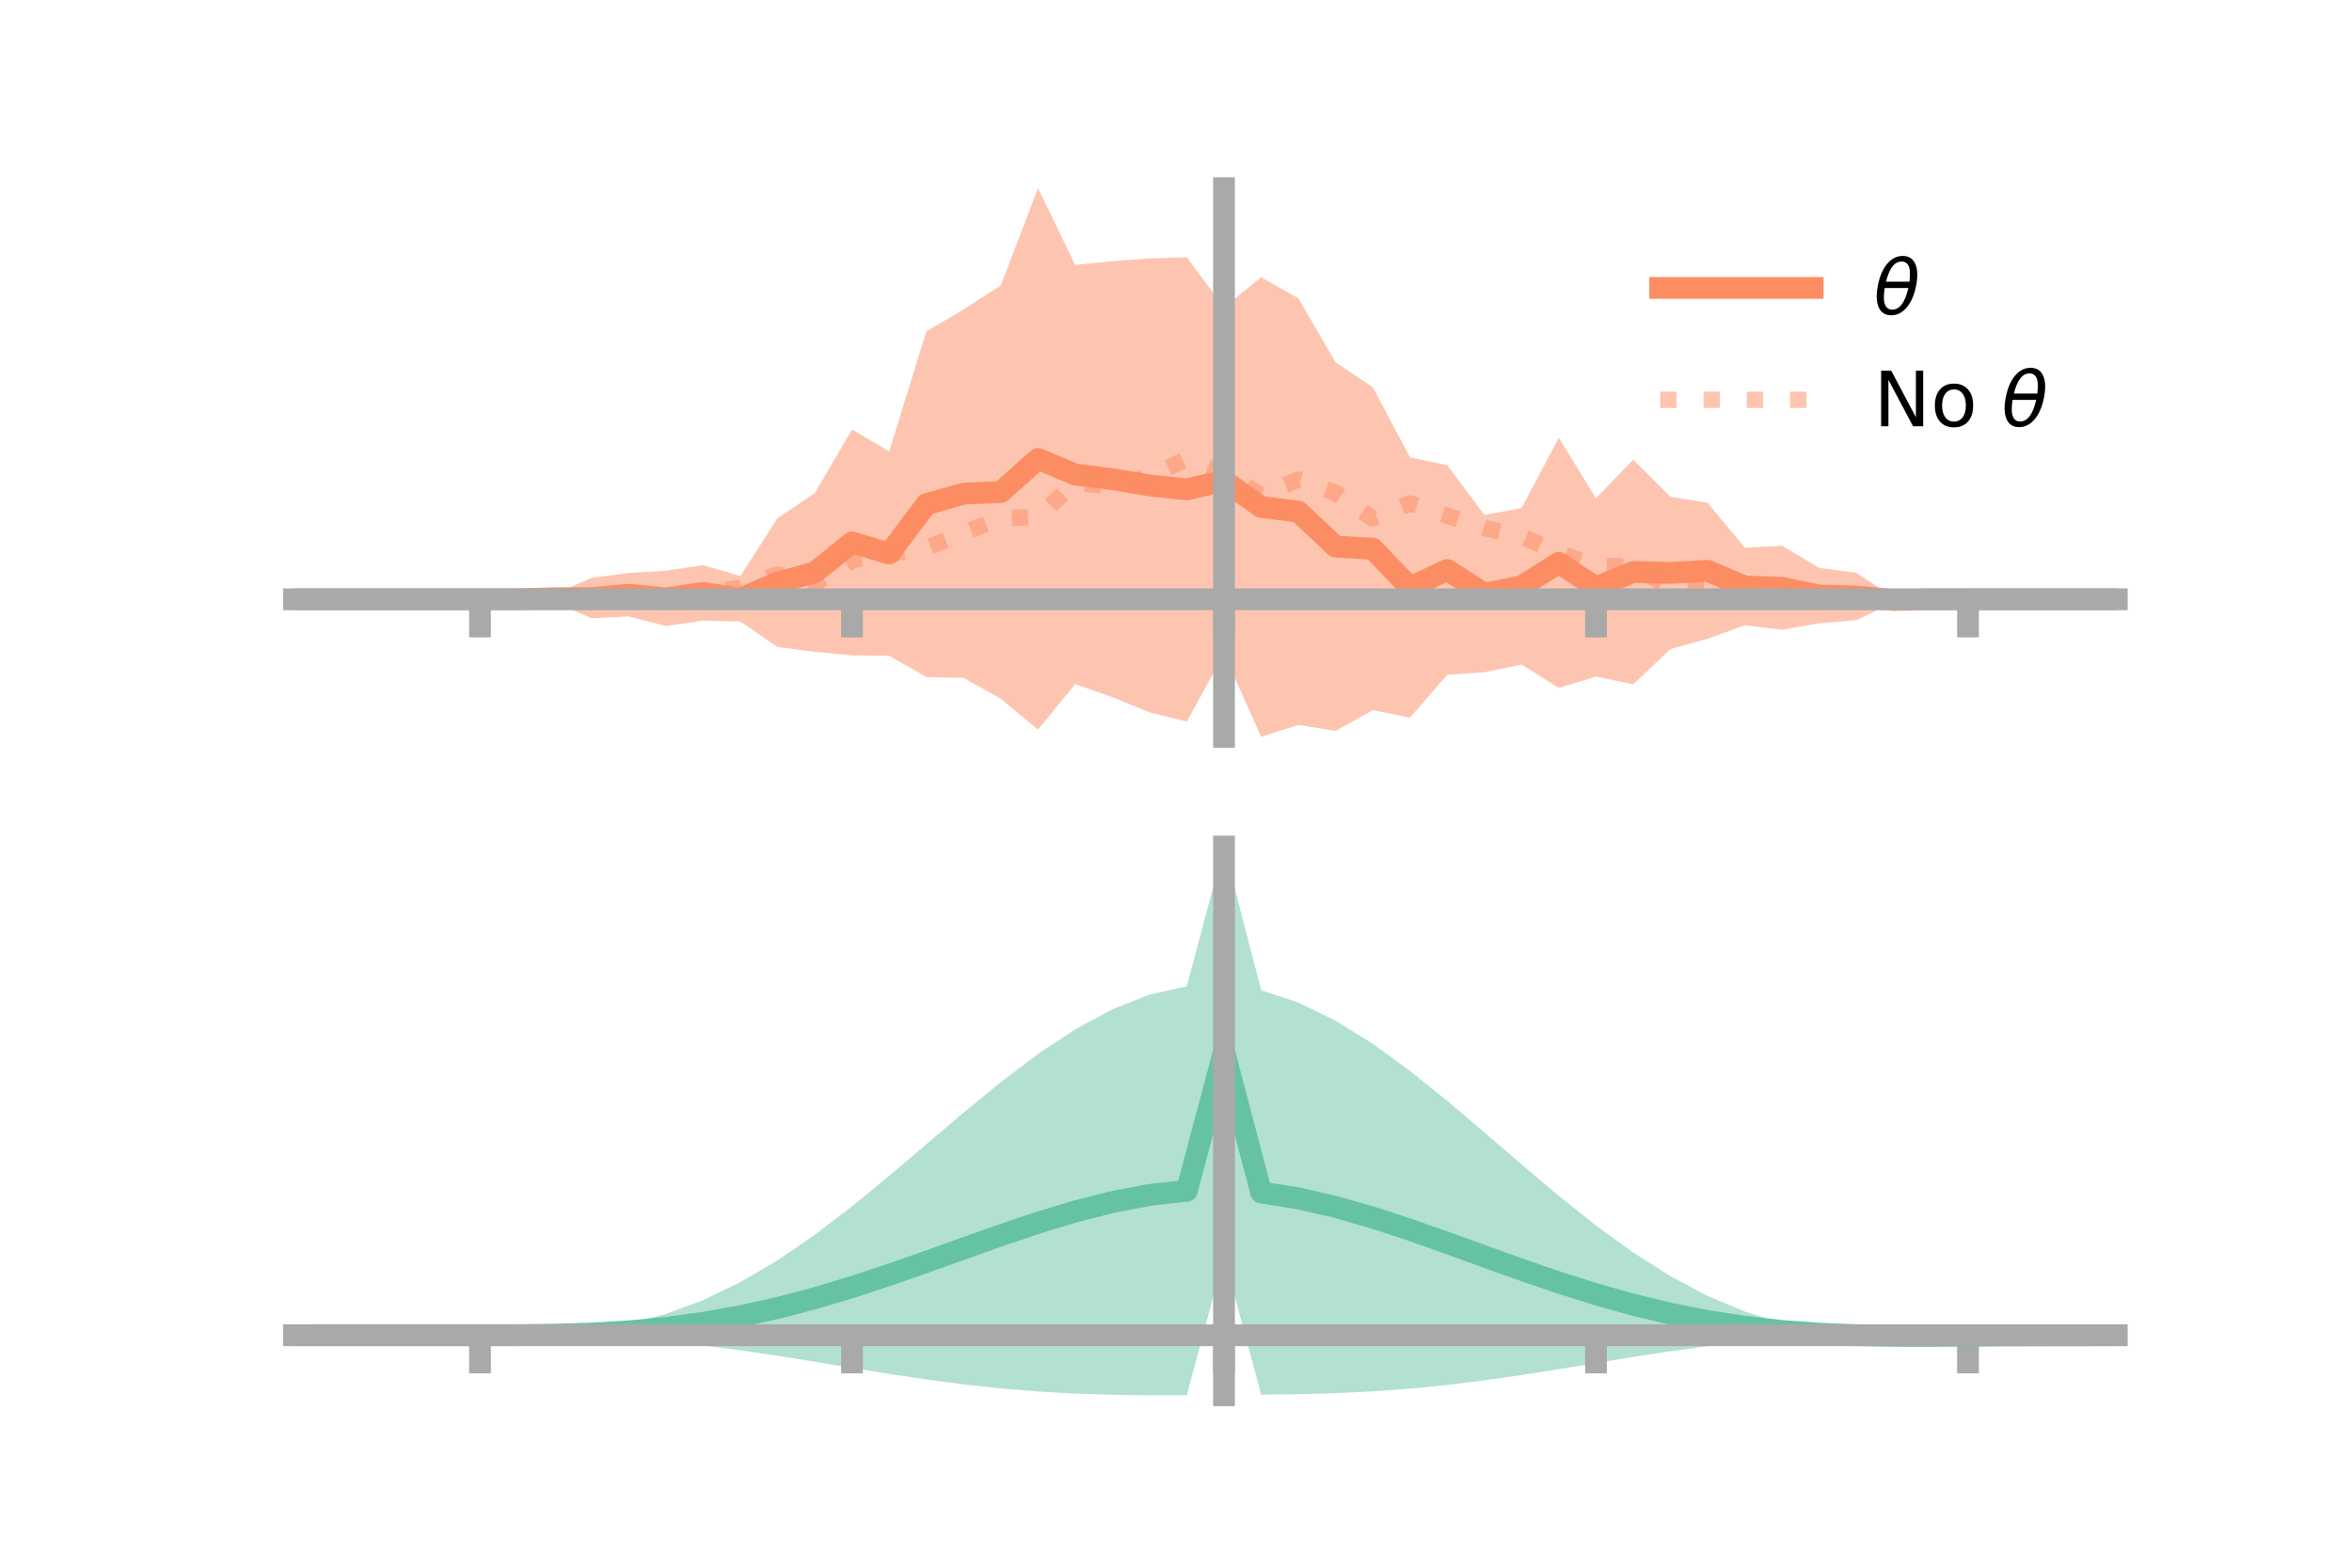 <?xml version="1.0" encoding="utf-8" standalone="no"?>
<!DOCTYPE svg PUBLIC "-//W3C//DTD SVG 1.1//EN"
  "http://www.w3.org/Graphics/SVG/1.1/DTD/svg11.dtd">
<!-- Created with matplotlib (https://matplotlib.org/) -->
<svg height="144pt" version="1.1" viewBox="0 0 216 144" width="216pt" xmlns="http://www.w3.org/2000/svg" xmlns:xlink="http://www.w3.org/1999/xlink">
 <defs>
  <style type="text/css">*{stroke-linecap:butt;stroke-linejoin:round;}</style>
 </defs>
 <g id="figure_1">
  <g id="patch_1">
   <path d="M 0 144 
L 216 144 
L 216 0 
L 0 0 
z
" style="fill:none;"/>
  </g>
  <g id="axes_1">
   <g id="patch_2">
    <path d="M 27 67.68 
L 194.4 67.68 
L 194.4 17.28 
L 27 17.28 
z
" style="fill:none;"/>
   </g>
   <g id="PolyCollection_1">
    <path clip-path="url(#p2e0d625781)" d="M 27 55.049 
L 27 55.049 
L 30.416 55.049 
L 33.833 55.049 
L 37.249 55.049 
L 40.665 55.049 
L 44.082 55.049 
L 47.498 55.032 
L 50.914 54.589 
L 54.331 53.071 
L 57.747 52.631 
L 61.163 52.428 
L 64.58 51.919 
L 67.996 52.901 
L 71.412 47.593 
L 74.829 45.288 
L 78.245 39.449 
L 81.661 41.462 
L 85.078 30.432 
L 88.494 28.431 
L 91.91 26.214 
L 95.327 17.28 
L 98.743 24.336 
L 102.159 23.992 
L 105.576 23.732 
L 108.992 23.631 
L 112.408 28.251 
L 115.824 25.458 
L 119.241 27.406 
L 122.657 33.28 
L 126.073 35.568 
L 129.49 42.015 
L 132.906 42.728 
L 136.322 47.303 
L 139.739 46.665 
L 143.155 40.209 
L 146.571 45.775 
L 149.988 42.213 
L 153.404 45.628 
L 156.82 46.189 
L 160.237 50.303 
L 163.653 50.129 
L 167.069 52.168 
L 170.486 52.613 
L 173.902 54.87 
L 177.318 55.041 
L 180.735 55.049 
L 184.151 55.049 
L 187.567 55.049 
L 190.984 55.049 
L 194.4 55.049 
L 194.4 55.049 
L 194.4 55.049 
L 190.984 55.049 
L 187.567 55.049 
L 184.151 55.049 
L 180.735 55.049 
L 177.318 55.061 
L 173.902 55.352 
L 170.486 56.965 
L 167.069 57.248 
L 163.653 57.848 
L 160.237 57.439 
L 156.82 58.674 
L 153.404 59.624 
L 149.988 62.857 
L 146.571 62.145 
L 143.155 63.188 
L 139.739 61.047 
L 136.322 61.751 
L 132.906 61.979 
L 129.49 65.919 
L 126.073 65.235 
L 122.657 67.143 
L 119.241 66.584 
L 115.824 67.68 
L 112.408 60.046 
L 108.992 66.281 
L 105.576 65.44 
L 102.159 64.037 
L 98.743 62.837 
L 95.327 67.02 
L 91.91 64.186 
L 88.494 62.268 
L 85.078 62.192 
L 81.661 60.235 
L 78.245 60.2 
L 74.829 59.872 
L 71.412 59.435 
L 67.996 57.091 
L 64.58 57.002 
L 61.163 57.501 
L 57.747 56.624 
L 54.331 56.794 
L 50.914 55.315 
L 47.498 55.061 
L 44.082 55.049 
L 40.665 55.049 
L 37.249 55.049 
L 33.833 55.049 
L 30.416 55.049 
L 27 55.049 
z
" style="fill:#fc8d62;fill-opacity:0.5;"/>
   </g>
   <g id="matplotlib.axis_1">
    <g id="xtick_1">
     <g id="line2d_1">
      <defs>
       <path d="M 0 0 
L 0 3.5 
" id="md3d10587ea" style="stroke:#a9a9a9;stroke-width:2;"/>
      </defs>
      <g>
       <use style="fill:#a9a9a9;stroke:#a9a9a9;stroke-width:2;" x="44.082" xlink:href="#md3d10587ea" y="55.049"/>
      </g>
     </g>
    </g>
    <g id="xtick_2">
     <g id="line2d_2">
      <g>
       <use style="fill:#a9a9a9;stroke:#a9a9a9;stroke-width:2;" x="78.245" xlink:href="#md3d10587ea" y="55.049"/>
      </g>
     </g>
    </g>
    <g id="xtick_3">
     <g id="line2d_3">
      <g>
       <use style="fill:#a9a9a9;stroke:#a9a9a9;stroke-width:2;" x="112.408" xlink:href="#md3d10587ea" y="55.049"/>
      </g>
     </g>
    </g>
    <g id="xtick_4">
     <g id="line2d_4">
      <g>
       <use style="fill:#a9a9a9;stroke:#a9a9a9;stroke-width:2;" x="146.571" xlink:href="#md3d10587ea" y="55.049"/>
      </g>
     </g>
    </g>
    <g id="xtick_5">
     <g id="line2d_5">
      <g>
       <use style="fill:#a9a9a9;stroke:#a9a9a9;stroke-width:2;" x="180.735" xlink:href="#md3d10587ea" y="55.049"/>
      </g>
     </g>
    </g>
   </g>
   <g id="matplotlib.axis_2"/>
   <g id="line2d_6">
    <path clip-path="url(#p2e0d625781)" d="M 27 55.049 
L 30.416 55.049 
L 33.833 55.049 
L 37.249 55.049 
L 40.665 55.049 
L 44.082 55.049 
L 47.498 55.046 
L 50.914 54.952 
L 54.331 54.932 
L 57.747 54.628 
L 61.163 54.964 
L 64.58 54.461 
L 67.996 54.996 
L 71.412 53.514 
L 74.829 52.58 
L 78.245 49.825 
L 81.661 50.849 
L 85.078 46.312 
L 88.494 45.35 
L 91.91 45.2 
L 95.327 42.15 
L 98.743 43.587 
L 102.159 44.014 
L 105.576 44.586 
L 108.992 44.956 
L 112.408 44.148 
L 115.824 46.569 
L 119.241 46.995 
L 122.657 50.212 
L 126.073 50.401 
L 129.49 53.967 
L 132.906 52.354 
L 136.322 54.527 
L 139.739 53.856 
L 143.155 51.699 
L 146.571 53.96 
L 149.988 52.535 
L 153.404 52.626 
L 156.82 52.431 
L 160.237 53.871 
L 163.653 53.989 
L 167.069 54.708 
L 170.486 54.789 
L 173.902 55.111 
L 177.318 55.051 
L 180.735 55.049 
L 184.151 55.049 
L 187.567 55.049 
L 190.984 55.049 
L 194.4 55.049 
" style="fill:none;stroke:#fc8d62;stroke-linecap:square;stroke-width:2;"/>
   </g>
   <g id="line2d_7">
    <path clip-path="url(#p2e0d625781)" d="M 27 55.049 
L 30.416 55.049 
L 33.833 55.049 
L 37.249 55.049 
L 40.665 55.049 
L 44.082 55.049 
L 47.498 55.067 
L 50.914 55.069 
L 54.331 55.069 
L 57.747 54.666 
L 61.163 54.933 
L 64.58 54.467 
L 67.996 53.971 
L 71.412 52.748 
L 74.829 53.623 
L 78.245 51.481 
L 81.661 50.873 
L 85.078 50.338 
L 88.494 48.941 
L 91.91 47.619 
L 95.327 47.467 
L 98.743 44.345 
L 102.159 44.694 
L 105.576 43.752 
L 108.992 42.15 
L 112.408 43.497 
L 115.824 45.48 
L 119.241 44.057 
L 122.657 45.275 
L 126.073 47.63 
L 129.49 46.24 
L 132.906 47.357 
L 136.322 48.514 
L 139.739 49.259 
L 143.155 50.81 
L 146.571 51.953 
L 149.988 52.023 
L 153.404 53.989 
L 156.82 53.687 
L 160.237 54.084 
L 163.653 54.393 
L 167.069 55.049 
L 170.486 54.874 
L 173.902 55.009 
L 177.318 55.023 
L 180.735 55.049 
L 184.151 55.049 
L 187.567 55.049 
L 190.984 55.049 
L 194.4 55.049 
" style="fill:none;stroke:#fc8d62;stroke-dasharray:1.5,2.475;stroke-dashoffset:0;stroke-opacity:0.5;stroke-width:1.5;"/>
   </g>
   <g id="patch_3">
    <path d="M 112.408 67.68 
L 112.408 17.28 
" style="fill:none;stroke:#a9a9a9;stroke-linecap:square;stroke-linejoin:miter;stroke-width:2;"/>
   </g>
   <g id="patch_4">
    <path d="M 194.4 67.68 
L 194.4 17.28 
" style="fill:none;"/>
   </g>
   <g id="patch_5">
    <path d="M 27 55.049 
L 194.4 55.049 
" style="fill:none;stroke:#a9a9a9;stroke-linecap:square;stroke-linejoin:miter;stroke-width:2;"/>
   </g>
   <g id="patch_6">
    <path d="M 27 17.28 
L 194.4 17.28 
" style="fill:none;"/>
   </g>
   <g id="legend_1">
    <g id="line2d_8">
     <path d="M 152.47 26.449 
L 166.47 26.449 
" style="fill:none;stroke:#fc8d62;stroke-linecap:square;stroke-width:2;"/>
    </g>
    <g id="line2d_9"/>
    <g id="text_1">
     <!-- $\theta$ -->
     <g transform="translate(172.07 28.899)scale(0.07 -0.07)">
      <defs>
       <path d="M 45.516 34.672 
L 14.453 34.672 
Q 12.359 20.062 14.5 13.875 
Q 17.188 6.25 24.469 6.25 
Q 31.781 6.25 37.359 13.922 
Q 42.234 20.656 45.516 34.672 
z
M 47.016 42.969 
Q 48.344 56.844 46.625 61.719 
Q 43.953 69.438 36.766 69.438 
Q 29.297 69.438 23.828 61.812 
Q 19.531 55.672 16.156 42.969 
z
M 38.188 76.766 
Q 49.906 76.766 54.594 66.406 
Q 59.281 56.109 55.719 37.844 
Q 52.203 19.625 43.453 9.281 
Q 34.766 -1.125 23.047 -1.125 
Q 11.281 -1.125 6.641 9.281 
Q 2 19.625 5.516 37.844 
Q 9.078 56.109 17.719 66.406 
Q 26.422 76.766 38.188 76.766 
z
" id="DejaVuSans-Oblique-952"/>
      </defs>
      <use transform="translate(0 0.234)" xlink:href="#DejaVuSans-Oblique-952"/>
     </g>
    </g>
    <g id="line2d_10">
     <path d="M 152.47 36.724 
L 166.47 36.724 
" style="fill:none;stroke:#fc8d62;stroke-dasharray:1.5,2.475;stroke-dashoffset:0;stroke-opacity:0.5;stroke-width:1.5;"/>
    </g>
    <g id="line2d_11"/>
    <g id="text_2">
     <!-- No $\theta$ -->
     <g transform="translate(172.07 39.174)scale(0.07 -0.07)">
      <defs>
       <path d="M 9.812 72.906 
L 23.094 72.906 
L 55.422 11.922 
L 55.422 72.906 
L 64.984 72.906 
L 64.984 0 
L 51.703 0 
L 19.391 60.984 
L 19.391 0 
L 9.812 0 
z
" id="DejaVuSans-78"/>
       <path d="M 30.609 48.391 
Q 23.391 48.391 19.188 42.75 
Q 14.984 37.109 14.984 27.297 
Q 14.984 17.484 19.156 11.844 
Q 23.344 6.203 30.609 6.203 
Q 37.797 6.203 41.984 11.859 
Q 46.188 17.531 46.188 27.297 
Q 46.188 37.016 41.984 42.703 
Q 37.797 48.391 30.609 48.391 
z
M 30.609 56 
Q 42.328 56 49.016 48.375 
Q 55.719 40.766 55.719 27.297 
Q 55.719 13.875 49.016 6.219 
Q 42.328 -1.422 30.609 -1.422 
Q 18.844 -1.422 12.172 6.219 
Q 5.516 13.875 5.516 27.297 
Q 5.516 40.766 12.172 48.375 
Q 18.844 56 30.609 56 
z
" id="DejaVuSans-111"/>
       <path id="DejaVuSans-32"/>
      </defs>
      <use transform="translate(0 0.234)" xlink:href="#DejaVuSans-78"/>
      <use transform="translate(74.805 0.234)" xlink:href="#DejaVuSans-111"/>
      <use transform="translate(135.986 0.234)" xlink:href="#DejaVuSans-32"/>
      <use transform="translate(167.773 0.234)" xlink:href="#DejaVuSans-Oblique-952"/>
     </g>
    </g>
   </g>
  </g>
  <g id="axes_2">
   <g id="patch_7">
    <path d="M 27 128.16 
L 194.4 128.16 
L 194.4 77.76 
L 27 77.76 
z
" style="fill:none;"/>
   </g>
   <g id="PolyCollection_2">
    <path clip-path="url(#pf2b17c4f3f)" d="M 27 122.652 
L 27 122.646 
L 30.416 122.647 
L 33.833 122.648 
L 37.249 122.648 
L 40.665 122.648 
L 44.082 122.648 
L 47.498 122.629 
L 50.914 122.507 
L 54.331 122.19 
L 57.747 121.603 
L 61.163 120.691 
L 64.58 119.416 
L 67.996 117.768 
L 71.412 115.757 
L 74.829 113.418 
L 78.245 110.809 
L 81.661 108.006 
L 85.078 105.102 
L 88.494 102.196 
L 91.91 99.398 
L 95.327 96.814 
L 98.743 94.55 
L 102.159 92.704 
L 105.576 91.362 
L 108.992 90.596 
L 112.408 77.76 
L 115.824 90.97 
L 119.241 92.092 
L 122.657 93.756 
L 126.073 95.881 
L 129.49 98.37 
L 132.906 101.119 
L 136.322 104.02 
L 139.739 106.964 
L 143.155 109.847 
L 146.571 112.572 
L 149.988 115.053 
L 153.404 117.224 
L 156.82 119.039 
L 160.237 120.474 
L 163.653 121.529 
L 167.069 122.222 
L 170.486 122.528 
L 173.902 122.546 
L 177.318 122.559 
L 180.735 122.586 
L 184.151 122.609 
L 187.567 122.625 
L 190.984 122.636 
L 194.4 122.642 
L 194.4 122.659 
L 194.4 122.659 
L 190.984 122.672 
L 187.567 122.694 
L 184.151 122.732 
L 180.735 122.789 
L 177.318 122.856 
L 173.902 122.862 
L 170.486 122.765 
L 167.069 122.787 
L 163.653 122.976 
L 160.237 123.269 
L 156.82 123.655 
L 153.404 124.119 
L 149.988 124.643 
L 146.571 125.201 
L 143.155 125.765 
L 139.739 126.306 
L 136.322 126.796 
L 132.906 127.217 
L 129.49 127.554 
L 126.073 127.804 
L 122.657 127.969 
L 119.241 128.062 
L 115.824 128.104 
L 112.408 115.427 
L 108.992 128.152 
L 105.576 128.16 
L 102.159 128.12 
L 98.743 128.011 
L 95.327 127.817 
L 91.91 127.533 
L 88.494 127.161 
L 85.078 126.71 
L 81.661 126.197 
L 78.245 125.646 
L 74.829 125.083 
L 71.412 124.537 
L 67.996 124.035 
L 64.58 123.599 
L 61.163 123.243 
L 57.747 122.975 
L 54.331 122.795 
L 50.914 122.695 
L 47.498 122.654 
L 44.082 122.648 
L 40.665 122.648 
L 37.249 122.648 
L 33.833 122.648 
L 30.416 122.649 
L 27 122.652 
z
" style="fill:#66c2a5;fill-opacity:0.5;"/>
   </g>
   <g id="matplotlib.axis_3">
    <g id="xtick_6">
     <g id="line2d_12">
      <g>
       <use style="fill:#a9a9a9;stroke:#a9a9a9;stroke-width:2;" x="44.082" xlink:href="#md3d10587ea" y="122.648"/>
      </g>
     </g>
    </g>
    <g id="xtick_7">
     <g id="line2d_13">
      <g>
       <use style="fill:#a9a9a9;stroke:#a9a9a9;stroke-width:2;" x="78.245" xlink:href="#md3d10587ea" y="122.648"/>
      </g>
     </g>
    </g>
    <g id="xtick_8">
     <g id="line2d_14">
      <g>
       <use style="fill:#a9a9a9;stroke:#a9a9a9;stroke-width:2;" x="112.408" xlink:href="#md3d10587ea" y="122.648"/>
      </g>
     </g>
    </g>
    <g id="xtick_9">
     <g id="line2d_15">
      <g>
       <use style="fill:#a9a9a9;stroke:#a9a9a9;stroke-width:2;" x="146.571" xlink:href="#md3d10587ea" y="122.648"/>
      </g>
     </g>
    </g>
    <g id="xtick_10">
     <g id="line2d_16">
      <g>
       <use style="fill:#a9a9a9;stroke:#a9a9a9;stroke-width:2;" x="180.735" xlink:href="#md3d10587ea" y="122.648"/>
      </g>
     </g>
    </g>
   </g>
   <g id="matplotlib.axis_4"/>
   <g id="line2d_17">
    <path clip-path="url(#pf2b17c4f3f)" d="M 27 122.649 
L 30.416 122.648 
L 33.833 122.648 
L 37.249 122.648 
L 40.665 122.648 
L 44.082 122.648 
L 47.498 122.642 
L 50.914 122.601 
L 54.331 122.493 
L 57.747 122.289 
L 61.163 121.967 
L 64.58 121.507 
L 67.996 120.902 
L 71.412 120.147 
L 74.829 119.251 
L 78.245 118.227 
L 81.661 117.102 
L 85.078 115.906 
L 88.494 114.679 
L 91.91 113.465 
L 95.327 112.315 
L 98.743 111.28 
L 102.159 110.412 
L 105.576 109.761 
L 108.992 109.374 
L 112.408 96.594 
L 115.824 109.537 
L 119.241 110.077 
L 122.657 110.863 
L 126.073 111.842 
L 129.49 112.962 
L 132.906 114.168 
L 136.322 115.408 
L 139.739 116.635 
L 143.155 117.806 
L 146.571 118.886 
L 149.988 119.848 
L 153.404 120.672 
L 156.82 121.347 
L 160.237 121.872 
L 163.653 122.253 
L 167.069 122.504 
L 170.486 122.646 
L 173.902 122.704 
L 177.318 122.707 
L 180.735 122.687 
L 184.151 122.67 
L 187.567 122.66 
L 190.984 122.654 
L 194.4 122.65 
" style="fill:none;stroke:#66c2a5;stroke-linecap:square;stroke-width:2;"/>
   </g>
   <g id="patch_8">
    <path d="M 112.408 128.16 
L 112.408 77.76 
" style="fill:none;stroke:#a9a9a9;stroke-linecap:square;stroke-linejoin:miter;stroke-width:2;"/>
   </g>
   <g id="patch_9">
    <path d="M 194.4 128.16 
L 194.4 77.76 
" style="fill:none;"/>
   </g>
   <g id="patch_10">
    <path d="M 27 122.648 
L 194.4 122.648 
" style="fill:none;stroke:#a9a9a9;stroke-linecap:square;stroke-linejoin:miter;stroke-width:2;"/>
   </g>
   <g id="patch_11">
    <path d="M 27 77.76 
L 194.4 77.76 
" style="fill:none;"/>
   </g>
  </g>
 </g>
 <defs>
  <clipPath id="p2e0d625781">
   <rect height="50.4" width="167.4" x="27" y="17.28"/>
  </clipPath>
  <clipPath id="pf2b17c4f3f">
   <rect height="50.4" width="167.4" x="27" y="77.76"/>
  </clipPath>
 </defs>
</svg>
